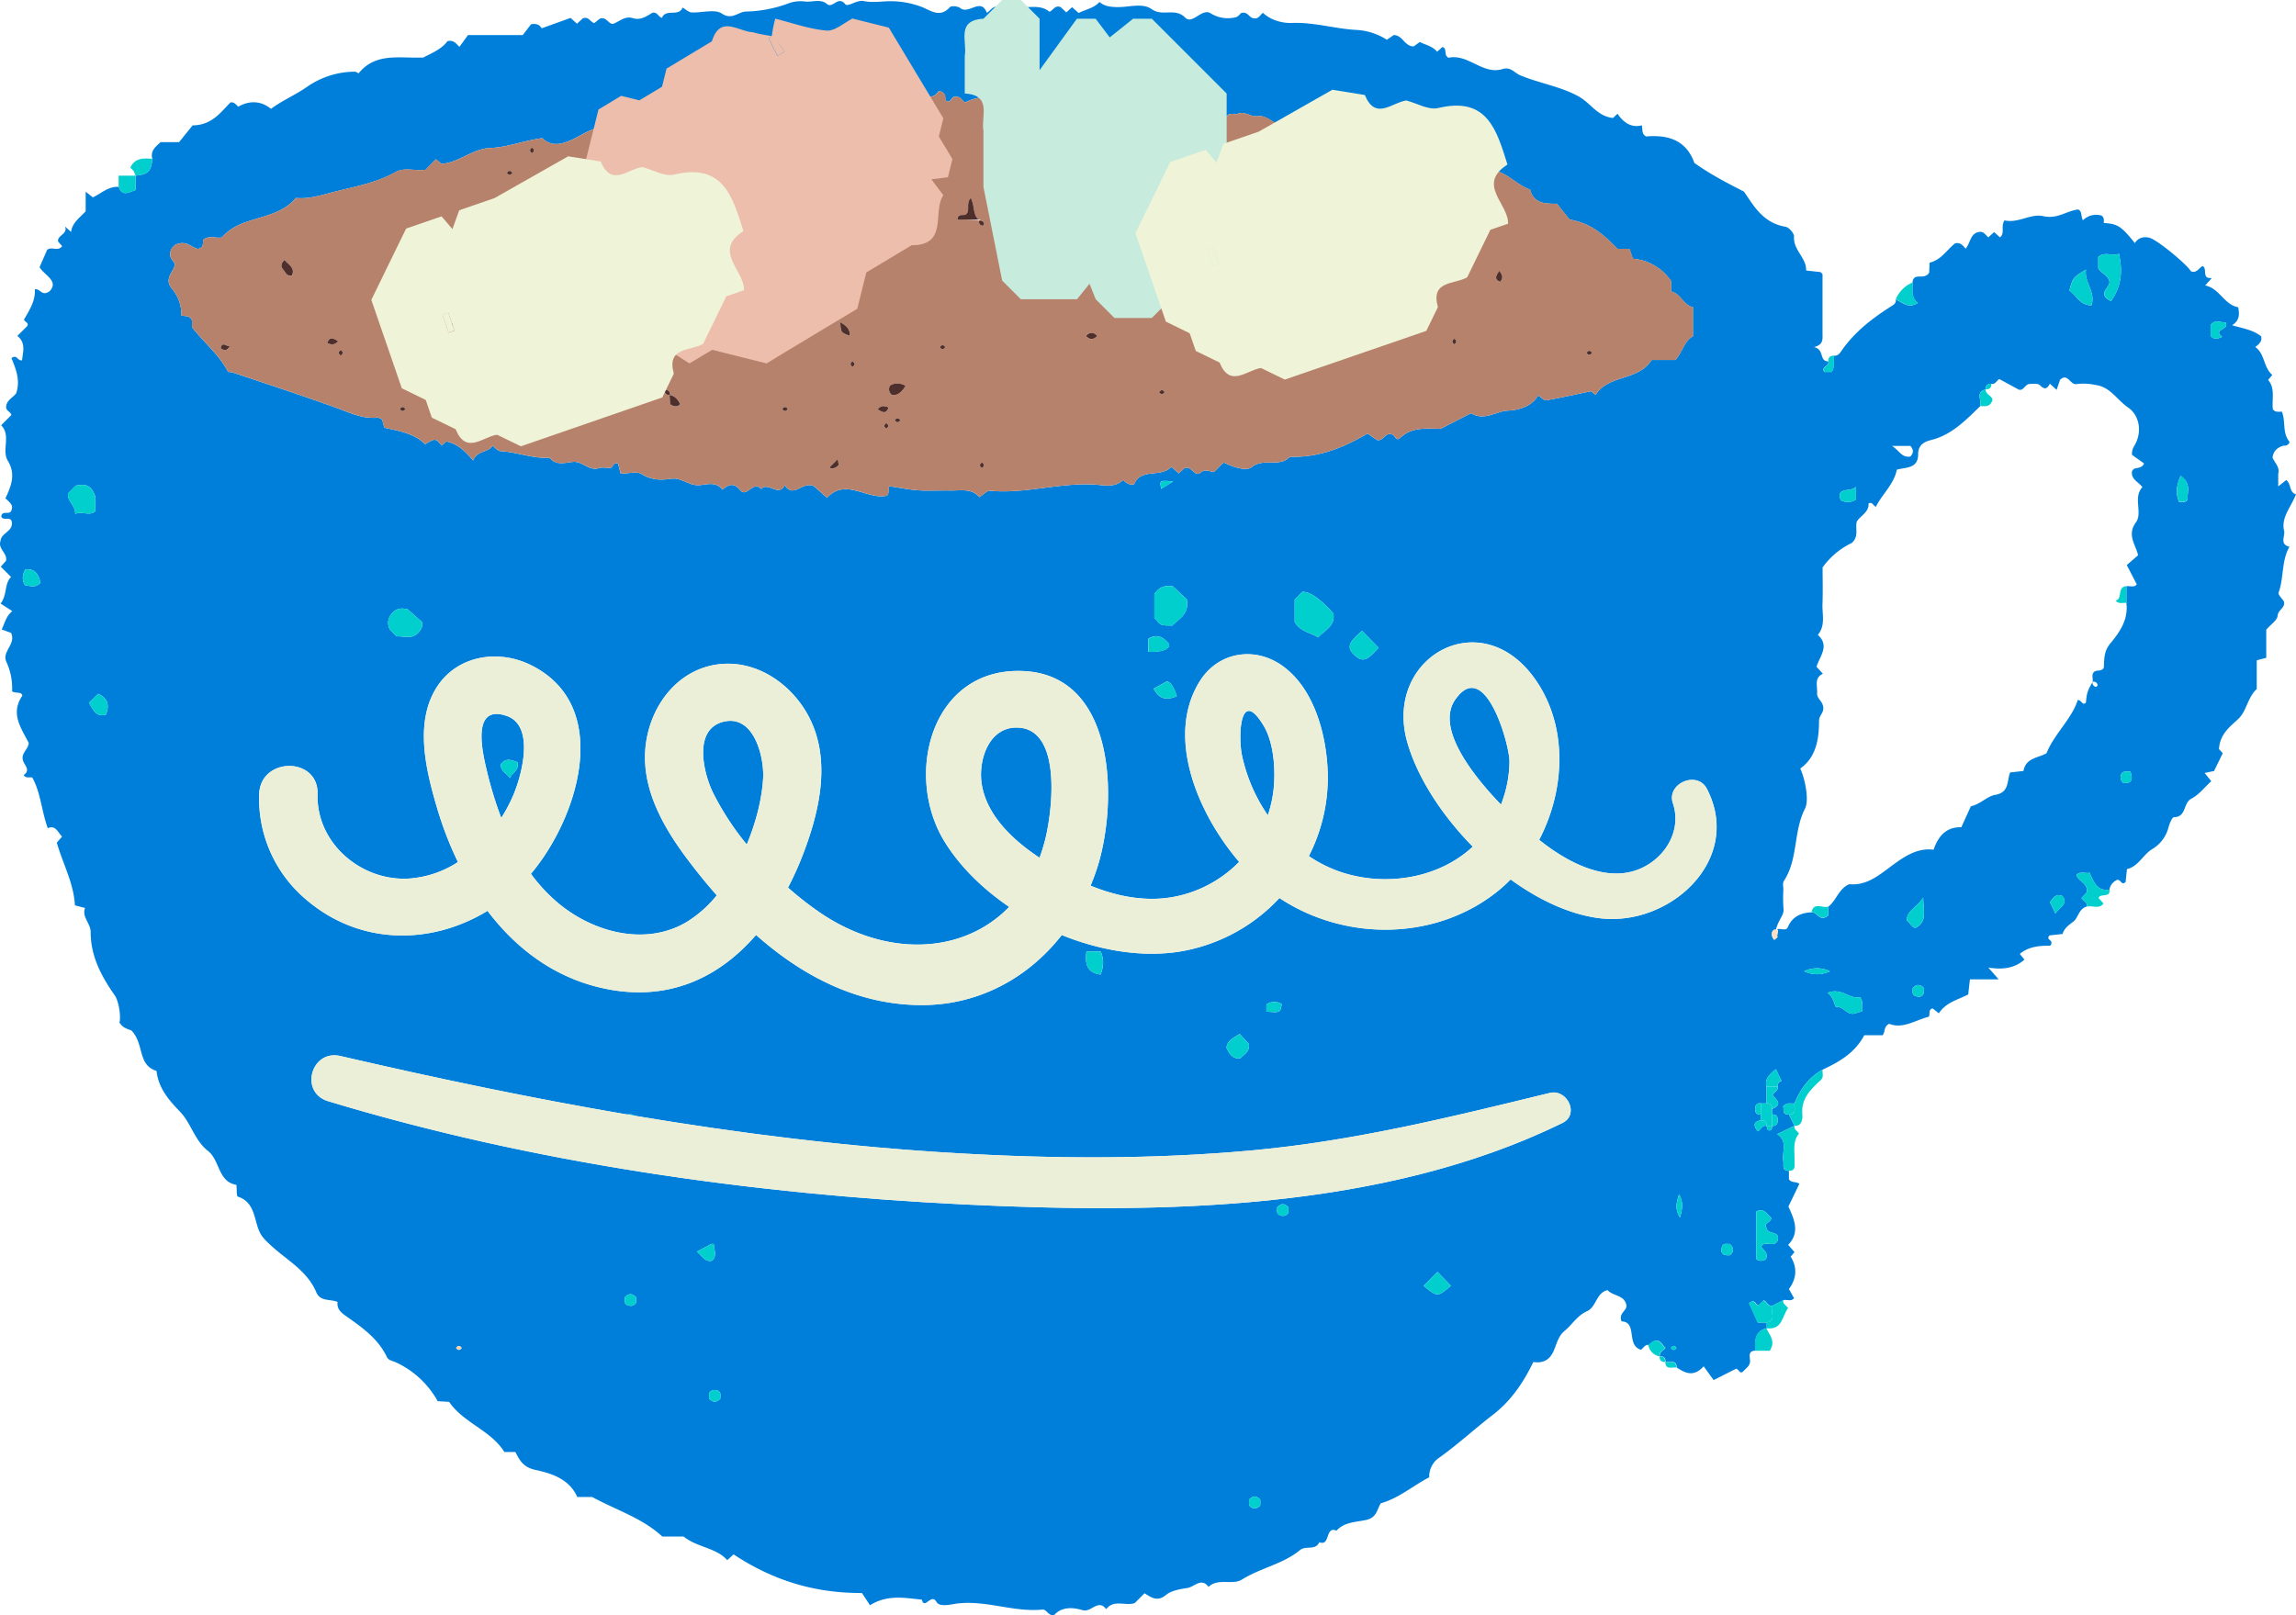 <svg xmlns="http://www.w3.org/2000/svg" viewBox="-0.011 -9.5367431640625e-7 1080.021 759.963" style=""><g><title>cupnight02_253364518</title><g data-name="Слой 2"><path d="M16.37 136.14c.37 5.45-2.61 9.85-5.11 14.29.45 1.13 2.35 1.3 1.61 2.94l-4.7 4.69c4.17 3.41 2.57 7.58 2.2 11.46-2.22.48-2.23-3-5-1 2.18 5.18 4.28 10.69 2.2 16.58-1.5 2-4.3 3.07-4.65 6-.43 2.13 2 2.52 2.44 4.15l-4.83 4.84c4.81 4.89.1 11.74 3.15 16.74 3.93 6.47 1.43 12.09-1.13 17.65 1.91 1.83 3.87 3.13 2.82 5.63-.75 2.56-4.58-.3-4.77 3 .88 2.25 4.94-.69 5 3.08.12 4-5.05 4.63-5.37 8.33-1.34 3.75 3.39 5.85 2.6 9.35l-2.47 2.77 4.85 4.85c-3.3 3.23-1.68 8.19-4.93 12.51l5.49 3.55c-3.09 2.56-3.56 5.87-5 8.63l4.42 1.6c2.52 5.33-4.49 8.8-2.2 13.64a29.82 29.82 0 0 1 2.69 13.93c2.27 1.05 4.37 0 4.83 1.95-5.84 8.59-.47 15.32 3 22.31-.17 2.95-3.68 4.69-2.73 8.18.59 2.2 3.79 4.47.36 6.9.86 1.46 2.29 1 4 1.11 4 7.08 4.32 15.53 7.32 23.89 3.76-1.63 4.7 2 6.74 3.94l-2.5 2.85c2.87 10 8 19.12 8.53 29.52l4.77 1.21c-1.65 4.24 2.65 7.14 2.65 11.5 0 11.29 5.06 20.73 11.34 29.67 1.81 2.59 3 9.75 2.2 12.76 1.64 2.8 4.77 3.29 5.65 3.76 6.12 6.34 2.69 16.17 11.79 19 .86 8.07 5.72 13.65 11.11 19.26 5.19 5.41 6.76 13.44 13.1 18.4 5.64 4.41 4.66 14.56 13.35 15.94.25 2.33 0 5.33.68 5.54 7.72 2.51 7.59 10.07 9.83 15.7 1.21 3.06 2.93 4.63 5.08 6.68 7.61 7.25 17.62 12.21 22 22.66 1.84 4.41 6.63 3.11 10 4.5-.45 3.29 1.73 5.09 3.75 6.51 7.63 5.39 15.29 10.66 19.49 19.51.71 1.51 2.69 1.72 4.23 2.43a43.28 43.28 0 0 1 19.63 18.26l5.36.32c6.88 10 19.54 13.28 26 23.59h5.18c2.07 4 3.63 7.19 9.56 8.46 7.37 1.58 15.83 4.24 19.54 12.7h7c11.5 6.27 23.62 9.92 33 18.61h10c6.54 5.23 15.23 5.18 20.56 11.11l3-2.69c18.05 11.93 37.48 18.26 60.35 18.16l3.8 5.77c8.25-5.17 16.36-3.44 24.39-2.64 1.29 5.06 4.36-3.32 6.88 1.06 1.51 2.63 6.63 1.14 9.94.75 13.52-1.61 26.45 4.21 39.92 2.85 2-.2 2.87 3.37 5.62 2.48 3.73-4.07 9.18-3.43 13.23-2.19s7.39-5.53 11.1-.47c3.67-4.76 9-1.37 13.43-2.85l4.63-4.63c3.22 2 6 4.15 10.11.78 2.69-2.21 7-2.76 10.34-3.33 2.87-.49 6.4-5 9.63-.45 4.61-4.36 11.27-.66 15.73-3.45 8.74-5.48 19.3-7.25 27.33-13.88 2.73-2.25 7.23.39 9.07-3.68 5.33 2.09 2.6-7.79 8.1-5.45 3.66-4.1 9.14-4 13.74-5 5.17-1 5.26-4.91 7.06-7.87 8.57-2.41 15.17-8.29 22.8-12.24a10.74 10.74 0 0 1 4-8.73c9.08-6.36 17.15-13.91 25.86-20.6s14.43-15.29 19.12-24.91c4.26.59 7.4-.65 9.39-4.87 1.56-3.32 2.19-7.24 5.25-9.73 3.66-3 6-7.28 10.67-9.34 4.39-2 4.25-8.75 9.63-9.88 2.51 2.85 7.67 2.19 8.76 6.75.84 2.94-3.85 3.75-2.2 7.95 7.64.23 2 11.35 9.14 13.34 1.44-1.07 2-2.63 3.64-2.2 3.08-2.94 4.69-2.84 7 .41a7.18 7.18 0 0 0 .86.88c-.79 1.39-3 1.87-2.61 4 1.84-.07 2.72.81 2.65 2.64 2 .4 5.06-1.31 5.29 2.65 4 2.65 8 4.61 12.65-.59l4.69 6.49 10.57-5.35c1.48.35 1.55 2.6 3.26 1.37 1.26-1.63 3.43-2.54 3.29-5.21-.1-1.89-1-4.63 2.58-4.65-.22-4.51-.57-9.1 5.29-10.58v-2.65h-4.18c-1.35-3-2.75-6.13-4.1-9.15 2.85-2.26 2.93.87 4.35 1.08l2.58-2.45c1.38.77 1.86 2.93 4 2.59l5.29-2.65c1.63-.34 3.53.83 4.9-.9l-2.42-4.29c3.58-4.83 4.07-10.1.82-15.24l1.82-2.14-3-3.43c5.71-5.83 2.82-12.12.12-18l5.17-10.72c-1.79-1.24-3.94-.28-4.92-2.22v-3.87c-3.52 0-2.34-2.71-2.66-4.6-.72-4.33 2.31-9.32-2.86-12.68l8.16-3.89-2.64-5.29c-3.73 0-2-2.71-2.79-3.74 2-2.33 3.83-1.23 5.43-1.55 2.71-6.71 6.76-12.3 13.23-15.87 7.83-3.66 15.2-7.89 19.56-16.19h8.66c1.35-1.81.34-4 3.08-5.38 6.32 2.6 12.27-1.71 18.61-3.32.79-1.28-.44-3.47 1.88-3.89l2.85 2.29c3.39-5.22 9-6.37 13.82-8.88.23-2 .46-4.12.81-7.11h13.5l-4.85-5.54c7.13 1.16 12.62.12 17-3.75l-2.19-2.67c4.64-3.91 10.23-3.8 14.32-3.9 2.15-2.83-2.43-2.38-.34-4.82l6.12-.67c.89-2.91 3-4.18 5.2-5.93s2.45-6 6.28-7c.39-2.14-1.9-2.58-2.52-4l2.5-2.72c.63-4.19-4-5-4.92-8.16 1.79-1.87 4.09-.49 6.14-1 2 4 3.28 8.82 9.38 7.95a6.05 6.05 0 0 1 3.83-4.66c1.82.26 1.89 2.79 3.77 1.08.21-2 .43-4 .65-6.08 5.43-1.29 7.45-6.68 11.79-9.36a16.6 16.6 0 0 0 7.63-9.88c.5-1.92 1.77-5.19 2.72-5.2 5.91-.06 4.21-6.65 8.11-8.68 3.65-1.89 6.4-5.52 9.39-8.25l-3.1-3.88 4.41-.9 4.11-8.38-1.78-1.95c.42-6.93 4.94-10.37 9-14.1s4.28-9.91 8.76-14.18v-13.5l4.48-1.16v-13.24c2.25-2.61 5.19-4.47 5.33-6.54.21-2.9 3.93-3.79 2.92-6.82-.85-1.35-2.79-3.13-2.45-4.08 2.56-7 1.27-14.92 5.12-21.58-5.09-1.24-1.63-5.33-2.64-7.94-1.11-6.22 3.32-10.58 5.71-16.77-3.23-.76-2.17-4.76-4.56-6.7l-3.8 3v-5.95c.88-3.13-1.66-5.07-2.67-7.58.37-3.18 2.35-4.88 5.32-5.65 1.67.3 3-1.35 2.52-2-3.37-4.11-1.55-9.69-3.48-14-2.08.18-3.37.15-4.22-1.14-.53-4.74 1.19-9.8-2.21-13.74.92-1.14 1.43-1.76 1.94-2.38-4.23-3.61-3.38-9.85-8-13.15 2.28-1.65 3.24-3 2.77-5-3.78-3.06-8.66-3.76-13.66-5.21 3.77-2.41 3.39-5.42 2.87-8.47-6.65-1.19-8.9-9.06-15.55-10.25l3.14-3.51c-5.09.46-1.79-4.32-4.37-5.66-1.74 1-2.78 3.51-5.44 2.49-2-3.33-15.92-14.9-19.59-15.79-2.6-.63-5.21-.09-6.81 2.53-6.39-8-8.22-9.13-14.61-9.46 0-1.26.3-2.65-1.13-3.51a8.79 8.79 0 0 0-8.71 2.26c-1-2.09-.27-4.17-2.2-5.12-5.49.64-9.86 4.69-16.56 3.12-5.6-1.31-11.85 3.54-18.1 2-1.91 2.89.38 6-2.15 8l-2.73-2.48-2.72 2.48c-1.35-1.11-2.18-2.93-4.31-2.54-4.29.57-4.06 5.32-6.43 7.88-1.48-2-2.8-3-4.88-2.53-3.93 3-6.54 7.86-12 9.07l-.23 4.79c-2.51 3.74-7.27-.55-7.83 4.59.11 3.42-.8 7 2.45 9.63-4.42 2.85-7.22-.34-10.39-1.69.41 1.61-.85 2.46-1.81 3.07-8.91 5.62-17.15 11.93-23.33 20.64-.87 1.23-1.8 3.06-4 2.75-.3 2.46.71 5.07-.93 7.67h-3.48c-1.78-2.55 2.9-2.81 1.77-5-4.3-.06-1.59-5.67-6.61-6.69 4.55-1.15 4-3.87 4-6.43v-27.74c0-.33-.52-.65-.93-1.13l-6.78-.74c.24-6-6.11-9.5-5.7-16 .09-1.5-2.36-4.32-4-4.59-11.1-1.83-15.49-10.91-19.59-16.57-9.39-4.75-16.57-8.67-23.28-13.46-4-11.26-13.1-13.27-22.73-12.46-2.21-1.35-1.46-2.81-2-5.23-4.93 1.28-8.65-1.31-11.42-5.46l-2.15 2c-7.33-.8-10.48-7-16.11-10.12-8.8-4.85-18.59-6.19-27.6-10-2.51-1.06-4.49-4.07-8.07-2.94-9.42 3-16.23-7.28-25.55-5.28-.24.06-.63-.54-1-.83-.83-1.35.11-3.46-1.82-4.27L676 24.33c-2.26-2.72-5.56-3.19-8.13-4.58L665 21.82c-4.43.05-5-5.23-9.42-5.32l-3.23 2.21a29.28 29.28 0 0 0-14.05-4.61c-10.26-.51-20.14-3.72-30.62-3.3-4.17.17-9.81-1.12-13.6-4.77C592.76 7 592 9 590 8.6c-2.43.14-2.93-3.54-6.25-2.43-.48.4-1.32 1.68-2.41 1.94a15.49 15.49 0 0 1-12.06-1.95c-4-2.26-8.46 5.49-11.73 2.17-4.81-4.9-10.73-.37-15.78-4-4.47-3.21-11-.77-16.65-1-3-.09-5.68-.41-7.94-2.41-2.69 3-6.54 3.5-9.81 5.2-1.12-1-2.09-1.86-3.08-2.74l-2.71 2.44-2.7-2.48c-2.77-1.14-3.62 1.82-5.3 2.16-6.21-5.19-15 1.26-20-5.34-2.08 1.32-3.43 2.81-4.89 2.94-2.12.19-2.77 1.89-4.5 2.93-2.8-7.42-8.5 1-12.51-2.24-1.11-.88-4.2-1.18-4.88-.42-4.82 5.47-9.48 1.19-13.74-.29A41.15 41.15 0 0 0 416.87.62c-3.52.19-7.16.59-10.54-.12s-7.47 3-8.75 1.46c-3.44-4.21-5.84 2.24-8.56-.06-3-2.56-6.7-.88-10-1.16a17.21 17.21 0 0 0-7.62.64 60.75 60.75 0 0 1-20.59 4.06c-3.58.11-6.48 4.17-11.29.93-3.34-2.24-9.41-.26-14.24-.53-1.36-.08-2.66-1.4-4.19-2.28-1.82 4.55-7.86.3-9.72 4.83-1.71-.39-2.11-2.87-4.52-2.39-2.64 1.62-5.54 3.69-9.17 2.54-3.84-1.22-6.35 1.69-9.34 2.7-2.41 0-3-3.54-6.23-2.45l-2.57 2.07c-1.81-.39-2.67-3.32-5.43-2.2-.8.75-1.75 1.62-2.71 2.5l-3-2.74-13.59 4.9c-.83-1.36-2.12-2.42-5-1.92l-3.93 5.1h-25.76c-1 1.44-2.54 3.5-4 5.54-1.74-1.66-2.71-3.29-5.65-2.69-2.3 3.32-6.5 5.3-11.49 7.75h-1.56c-10.12.24-20.93-2.19-28.7 7.35-.12.14-1.19-.73-1.81-.72a39.69 39.69 0 0 0-22.31 7c-5.49 3.89-11.6 6.39-17.13 10.48-5-4-10.31-3.87-15.45-1-1.25-1.28-2.1-2.32-3.63-2C103.64 53 99.63 58.89 90.59 59l-6.36 7.89h-8.69c-2.43 2.18-4.92 4.14-3.88 7.81-.55 5.93-2 7.39-7.93 7.94v6.82c-2.89.82-6 3.35-7.94-1.53-4.88-.32-8.21 3.16-12.14 4.93l-3.36-2.66v9.24c-3.09 3.23-6.34 5.5-6.87 9.69l-2.87-2.58c1.62 3.58-3.91 4.22-3.2 7.13l1.88 2.14c-1.87 2.68-5.12 0-7.07 1.77-1.2 2.74-2.34 5.35-3.55 8.14 2.22 3.81 9.17 6.42 4.77 11.25-3.84 2.77-4.25-1.33-7.01-.84zm1023.53 16.75c1.45-2 3.29-1.65 5.13-1.34a11.6 11.6 0 0 0 1.83.19c2.13 3.46-6.39 3.15-1.57 6.71a10.64 10.64 0 0 1-1.79.71 3.08 3.08 0 0 1-3.6-1.11zm-14.16 71c5.39 4 2.93 8 3.24 11.19-.93 1.64-2.38.88-3.92 1.13-1.6-3.63-1.56-7.16.68-12.37zM873 235.07a8.11 8.11 0 0 1-1.86.86 6.88 6.88 0 0 1-5.37-.65c-.17-.79-.34-1.58-.52-2.46 1-3.26 5.58-1.48 7.75-3.75zm25.58-20.25c-4 .6-4.87-2.49-8.56-5h8.61c1.99 2.26 1.06 3.78-.02 5zm85.14-71.13c-5.49-.17-6.89-4.65-10.3-7 1.65-6.07 1.65-6.07 7.79-9.83-.91 6.19 4.79 10.62 2.54 16.83zm9.28-2c-6.63-3.35-1-5.89-.71-8.77-.18-3.23-3.82-4.18-5.29-6.69v-5.33c3.14-2.77 6.59-.14 9.74-1.51 1.77 8.21 1.26 15.16-3.74 22.29zm4.52 223.59a4 4 0 0 1 .36-1.11c1-1.62 2.43-.91 4.2-1.18a10 10 0 0 1 .62 2.75c.09 1.84-.88 2.61-2.67 2.68a9.65 9.65 0 0 1-1.17 0 3.2 3.2 0 0 1-1.31-3.15zm-33.27 59.18c1.06-.75 2.16-4.39 5.84-2.88 2.89 3.8-1 5-3.26 8.25zM899.68 465c1.75-2 3.51-2 5.3-.09.32 3.42-1 4.8-4.27 3.65-1.59-.93-.84-2.37-1.03-3.56zm-2.79-32c.15-4.53 4.62-5.94 7.75-10.56.16 6.65 1.94 11.24-3.64 14.16-1.68-.18-2.46-2.33-4.11-3.6zm-37.31 34.18c6.73-2.67 10.42 3.17 15.3 2 1.82 2.07.58 4.31 1.07 6.66-1.12.33-2.26.65-3.39 1-3.77 1.15-5.5-3.62-9-3.09-1.11-2.14-1.24-4.75-3.98-6.61zM848.67 457a13.79 13.79 0 0 1 12.09 0 13.79 13.79 0 0 1-12.09 0zm-12.47-19.85c-.1.1-.17.15-.27.24 1.08.37-.41 2.53.19 3.5.07.11-1 .87-1.5 1.36a3.74 3.74 0 0 1-1-3.77 1.64 1.64 0 0 1 1.41-1.1 1.94 1.94 0 0 1 .33 0c1.31-4.9 3.93-6.82 3.58-9.67a72.82 72.82 0 0 1-.07-9.23c0-1.3-.43-2.93.18-3.86 6.87-10.34 4.44-23.35 10-34.14 2-3.92.11-13.79-2.24-18.86 7.64-5.47 8.8-14 8.84-22.39 0-2.69 2.21-3.66 2-6.31-.19-3-3.11-4.19-2.91-6.79.24-3.28-1.54-7.15 2.73-9.1l-3-3.32c1.48-4.91 6.33-9.83.61-15 3.73-4.4 2-9.66 2.19-14.57.22-5.7.05-11.43.05-17.14a35.79 35.79 0 0 1 13.79-11.55c3.4-3.21 1.48-6.48 2.27-9.91 1.42-2.81 5.89-4.36 5.56-8.71 1.91-.78 2.09 1.05 3.44 1.63 2.94-5.95 8.44-10.48 9.88-17.47 4.18-1.19 10-.4 10-7.19 0-4.25 2.54-5.88 6.15-6.77 9.65-2.39 16.21-9.29 23-15.87 1-2.6-2.45-6.69 2.65-7.93-.07-1.83.82-2.71 2.65-2.65 1.67.43 2.19-1.11 3.72-2.24l9.21 5c2.19.7 2.93-2.58 5.05-2.68 1.66-.07 4-.32 4.9.61 2.21 2.29 3.42 1.63 4.64-.73l3.18 2.89c.56-1.64 1.08-3.17 1.61-4.71 3.59-3.5 4.72 2.54 7.81 2a25 25 0 0 1 8.82.42c7 .82 10.24 7.12 15.36 10.58s7 11.28 2.94 18.07a6.77 6.77 0 0 0-1.08 4.23l5.67 4.05c-1.46 3.2-4.82 1.17-5.7 3.81-.45 3.71 3.09 4.84 4.9 7.34-4.52 4.91.22 12-3 16.53-4.38 6-.2 10.31 1 15.51l-5.33 4.61c1.62 3.14 3.16 6.1 4.7 9.08-1.37 1.72-3.27.56-4.89.9v7.94c1 7.58-3.12 13.68-7.39 18.75-3.31 3.93-3 7.59-3.22 11.63-1 1.87-3.07.95-4.47 1.86-1.55 1.35-.49 3.19-.8 4.79a1.87 1.87 0 0 1 2.36 1.58c0 .2-.57.82-.78.78a1.85 1.85 0 0 1-1.56-2.35c-2.41 4.09-2.77 5.22-3.17 9.78-1.72 1.53-1.78-1-3.81-1.28-3 9.2-11 15.84-14.74 25.11-4 2.27-9.76 2.12-10.82 8.33l-6.26.69c-1.66 4-.23 9.41-7.07 10.55-3.71.62-6.83 4.33-11.43 5.38l-4.48 9.86c-6.51-.18-10.57 3.39-13.05 10.56-9.35-1.17-16.36 5.25-23.59 10.47-5 3.65-9.82 6.31-16.08 5.77-4.88 2-6 7.59-9.85 10.59v4.05c-4.1 3.55-5.22-1.83-7.94-1.41-5 .25-9 2-11.14 7.05-.82 1.81-3.13.49-4.73.82zM826.12 570c3.86-1.74 5 1.36 6.94 2.9.52 2.21-3.71 2.57-2.21 4.62.39 3.8 6.73 1.21 5.29 6.24a2.56 2.56 0 0 1-1 1.22c-1.93 1.24-5.19-1-6.73 1.51.74 1.31 2.34 2.21 2.56 4a4.44 4.44 0 0 1-.33 2.12c-1.87.73-3.07 1-4.52-.23zm2.14-42.88v-2.65c-2.48.19-2.79-1.51-2.59-3.28a2 2 0 0 1 2.59-2h2.65v-7.94c-.82-3.39 1.08-5.52 4.43-8.19.78 1.65 1.63 3.45 2.65 5.59a2.28 2.28 0 0 0-1.79 2.6c.41 2.1-1.86 2.45-2.38 4 1.4 2.07 5.22 4.39-.27 6.54v2.64c2.49-.19 2.8 1.51 2.6 3.29a2.05 2.05 0 0 1-2.6 2c.1 1.29-.17 2.46-1.75 2.1-.43-.1-.6-1.37-.89-2.1-2.14-.35-2.61 1.84-4.06 2.61-1.78-2.33-2.58-4.39 1.41-5.23zm-18.16 59.2c.91-1.59 2.35-.84 3.56-1 2 1.76 2 3.52.09 5.3-3.41.29-4.75-1.01-3.65-4.3zM789.8 562c1.87 3.18 1.81 6.4.43 10.87-2.67-4.24-1.45-7.6-.43-10.87zm-3.8 72.24c.86-1.24 1.74-1.24 2.6 0-.9 1.23-1.78 1.23-2.6 0zM669.66 605l6.51-6.52 6.32 6.52c-3.16 2.67-4.74 4-6.34 4s-3.24-1.31-6.49-4zm-68.92-36.87c1.75-2 3.52-2 5.3-.08v2.61a3 3 0 0 1-3.09 1.4 4.46 4.46 0 0 1-1.16-.37c-1.61-.89-.86-2.33-1.05-3.54zm-13.23 137.58c1.75-2 3.52-2 5.31-.08v2.62a3.18 3.18 0 0 1-4.26 1c-1.56-.88-.85-2.32-1.05-3.54zm-253.95-50.24a3.06 3.06 0 0 1 3.09-1.4 4.52 4.52 0 0 1 1.17.37c1.6.91.85 2.35 1.05 3.56-1.76 2-3.52 2-5.31.08zm-5.79-66.53l6.84-3.64h1.1c.38 3.29 1.5 5.78-.73 7.86-3.2.84-4.39-1.86-7.21-4.22zm-33.9 21.54c1.75-2 3.51-2 5.3-.08v2.6a3 3 0 0 1-3.09 1.39 4.61 4.61 0 0 1-1.17-.36c-1.6-.9-.85-2.34-1.04-3.55zm-79.33 23.76c.86-1.24 1.74-1.24 2.6 0-.86 1.23-1.74 1.23-2.6 0zm-54.41-137.35c44.84 10.4 89.61 19.8 134.65 27.47a10.67 10.67 0 0 1 3.19.17l.43.44c50.24 8.45 100.81 14.71 152.17 17.67 45.83 2.64 91.89 2.86 137.64-1.29C636.45 537 682.1 525.7 729 514.26c8.17-2 14.12 10.14 5.95 14.13-84.56 41.36-189.1 42.82-281.15 38.34-100.47-4.89-203.09-19.41-299.49-48.6-13.62-4.13-8.01-24.45 5.82-21.24zm442.79-24.51c-.63 3.64-.71 4.1-5.07 3.77l-2.15-.15v-3.42a8.43 8.43 0 0 1 1.85-.85 6.77 6.77 0 0 1 5.37.68zM583.49 498c-3.8.36-5.27-2.23-6.56-5 .29-3.06 2.57-4.3 6.2-6.49l4.3 4.63c.57 3.98-2.43 4.92-3.94 6.86zm-65.78-39.44c-6.34-.89-7.42-4.75-6.67-10.82h6.68c1.64 3.47 1.46 6.98-.01 10.81zm-395.8-84.89c.59-17.63 28-17.72 27.47 0-.67 22.84 20.32 41 42.9 39.71a48.09 48.09 0 0 0 23.13-7.78 166.82 166.82 0 0 1-9.79-25.38c-5.22-17.7-10.93-40.52.08-57.27 9.67-14.7 28.82-17.51 43.93-10.07 38.81 19.1 22.53 71.7.11 98.26a78.5 78.5 0 0 0 13 13.92c16.53 13.73 41.16 20.33 60.57 8.57a56.28 56.28 0 0 0 13.86-12.37c-4.82-5.47-9.4-11.11-13.7-16.84-12-16-22.77-35-19.45-55.79 2.85-17.8 15.41-33.79 34-36.08s35.92 10.32 43.54 26.89c9.27 20.15 3.53 43.56-4.1 63.23a148.19 148.19 0 0 1-6.78 14.95 150.11 150.11 0 0 0 15.26 11.93c30.63 20.77 66.83 19.79 88.77-2.85-12.42-8.48-23.08-18.9-30.3-30.57-19.54-31.54-6.24-82.51 37.14-80.39 43.16 2.1 44.2 60.39 35.07 90.93a101.12 101.12 0 0 1-3.62 10.05c12.07 4.92 25 7.52 37.68 5.51a57.91 57.91 0 0 0 32.21-16.72c-19.82-23.13-34.64-59.23-18.51-85 8.71-13.92 26-16.59 39.07-7.09 14.92 10.85 20.54 32.56 21.11 50a81.25 81.25 0 0 1-8.88 39.39 63.09 63.09 0 0 0 13.91 7.09c21 7.5 46.72 3.86 63.2-11.56-14.54-14.76-25.91-32.36-30.7-48.77-11.5-39.37 33.12-65.73 58.93-31.51 16.67 22.11 15.64 52.94 3 77.08 1.14.92 2.17 1.72 3.06 2.38 10.95 8.15 26.33 16.22 40.44 12.58 14-3.6 24.19-18 19.42-32.15-3.16-9.37 11.47-15.6 16-6.76 17.16 33.26-17.42 64.94-50.48 60.83-14-1.74-28.54-8.55-41.87-18.25a71.11 71.11 0 0 1-5.87 5.39c-29.31 23.66-72 23.83-102.87 3.36a82.12 82.12 0 0 1-46.75 25.17c-17.63 2.85-37.32-.35-55.63-7.75-15.95 20.37-39.65 33.46-67.52 32.95-29.65-.55-55-14.12-76.3-33-16.54 19.16-39.28 30.78-68 25.86-24.83-4.25-44.11-18.42-58.31-37.2-26.43 16.14-60 16.37-85.29-5.28a62.05 62.05 0 0 1-22.14-49.61zm515.63-65.07c-4.2-3.65-3.56-6.08 3.15-11.74l7.77 7.91c-5.39 6.08-7.46 6.8-10.92 3.83zM620 299.94c-3.65-2.46-8.26-2.54-11-7.31V282.1l3.6-3.61c1.79-.09 3.95.75 6.41 2.48a47.58 47.58 0 0 1 8.21 7.79c.89 5.9-4.12 7.77-7.22 11.18zM558.23 282c1.27 6.92-3.6 9.08-6.85 12.36-1.72-.12-3.53.07-5.1-.47-1.11-.39-1.89-1.75-3.27-3.14v-11.16c2.32-3.62 5.11-4.25 8.64-3.74zm-12-52c-.83-4-.83-4 5.59-3.48zm-6.11 76.67v-6.1a7.64 7.64 0 0 1 2.87-1.18c2.69-.42 4.86 1.24 6.88 3.55a1.83 1.83 0 0 1-.34 1.66l-.07.07a4.29 4.29 0 0 1-1.78 1.15 12.88 12.88 0 0 1-3.2.72 27.44 27.44 0 0 1-4.31.17zm8.66 14c1.84 0 3.39 2.71 4.78 6.91-4.9 2.05-8.2 1.48-10.89-3.54zm-351.57-23.55c-3 4-7 2.11-10.64 2.3l-3-3a6.17 6.17 0 0 1 .19-7c1.56-2.13 3.55-3.85 8-2.7l6.68 5.89a4.66 4.66 0 0 1-1.23 4.51zm-115-172.6c-.24-2.27-3.76-2.84-1.4-7.76l1.55-1.54c5.57-2.6 7.8 1.62 10.88 1.86 2.62-.56 2.15-2.49 2.3-4.18 2.65-2.39 5.87-.59 8.88-1.19 9-10.7 25.58-7.43 34.72-18.56 5.43.53 10.6-.87 16-2.34C165.58 88 176.32 86.45 186 81c4.26-2.43 9.4-.41 14.14-1.08l4.86-4.98 2.75 2.16c8.1-.58 14.66-7.16 22.78-7.45s15.37-3.38 24.57-4.67c5.71 5.91 13.69 1 19.39-2.1 7.75-4.23 16-4.57 23.86-6.14 5.64-1.12 11.1-4 17.33-3.33s12.33.15 19.48.15l4.07-5.8 2.89 2.44c3.88-1.82 8.08-4.27 11.19.77 3.94 0 5.92-3.84 10-2.85 7.87 1.9 16.41-2.59 24.23 2.32 1 .63 2.78-2.95 5.29-2.17 3.71 1.15 7-2.94 9.35-2.23a13.21 13.21 0 0 0 8.57-.23c2.83-.86 6.12-.19 9.21-.19 3.52 0 7 .05 10.58 0 4.21-.07 8.72 1.19 11-2.84 3.48.74 3 2.67 3.15 4.31.64.62 1.14.78 1.57.67 1.27-.33 1.87-3 3.47-2.13 1.92-.32 2.61 1.29 3.69 2.25a3.24 3.24 0 0 0 .49.36c9-4.65 18.66-2.11 28-2.47 3.3-.13 7.11-1.66 10.07 1.05s5.72-4.64 8.29.28c4.12-.84 8.59-.65 11.28-3.46 19.42 4.45 38.3 9.4 58.71 6.81l4.14 6.7c1.69-1.57 2.35-2.12 2.92-2.75 1.45-1.59 3.42-.25 4.93-.88 3.33-1.38 5.87 1.69 9.66 1.13s8.52 4.15 12.91 6.6l2.83-2.6L621 63.7c2.85-3.32 5.28-2.37 7.7-.92 1.89 1.14 3.77 2.58 5.85 2.56 5-.06 9.66 4.28 15.31 4.13 5.27-.13 11.68-1.8 15.54.56 5.33 3.26 10.3.42 15.09 2.29 5.79 3.91 12.56 7 19.23 7.32 8.51.43 13 7.12 20 9.57 1.59 6.15 6.35 6.8 12.59 6.64 2 2.5 4.47 5.57 6 7.46 10.54 1.81 16.59 7.72 22.49 13.77h5.64l1.61 4.65a24.18 24.18 0 0 1 18 10.53v4.91c4.61.93 5.67 6.45 10.27 7.38v13.71c-4 2-4.79 7.15-8.24 11.13h-11.17c-6.33 10-20.21 6.67-26.35 16.4l-2.13-1.71c-7 1.45-14 3-21.12 4.29-.92.16-2.11-1.21-3.84-2.28-2.93 5.33-9.35 6.91-14.27 7.12-5.51.23-10.87 5.06-17.27 1.21l-14.18 7.3c-6 .14-13.49-1.33-19.54 4.69-2 1-2.06-2.14-3.6-2a2.51 2.51 0 0 0-2 .06c-1.69.79-2.71 3.23-5 2.52l-4.34-3c-11.26 6.62-23.09 11.44-36.47 10.91-4.91 5.23-12.43.43-17.92 4.83-2.59 2.08-8.28.26-13.22-2.08a9.43 9.43 0 0 0-.93.74c-1.26 1.24-2.5 2.49-3.75 3.74-1.45-.3-2.94-.87-4.35-.68a3.82 3.82 0 0 0-2.42 1.39c-2.94.82-3.74-3.88-7.08-2.54l-2.7 2.44-3.42-3.11c-4.9 5.35-14.44.38-17.58 8.29-3.11.61-5-2.17-5.13-2.07-4.05 3.82-9 2.43-13.51 2.16-16.52-1-32.63 4.49-49.18 2.9-1.3-.13-2.79 1.63-4.95 3-3.62-4.35-9-3-14-3.1-4.84-.1-9.71.21-14.54-.09-4.26-.27-8.48-1.15-13.83-1.92-.67.32.32 2.48-1 4.4-9.27 2.27-19.31-8.55-28.3 1l-6.15-5.45c-5.56-2.48-9.55 6-13.73-.48-2.82 5.82-7.88-1.8-11.07 1.85-3.6-4.31-6.79 4.28-9.86.53s-5.51-2.66-8.36-.24c-3-4-7.32-2.37-10.94-2.12-4.91.33-8.39-3.81-13.49-3-4.48.7-9.12.62-13.58-2.22-2.2-1.39-6-.24-9.87-.24-.53-2-.84-3.21-1.19-4.56-2.21-1.38-2.27 1.88-3.79 1.91-1.76 0-3.66-.43-5.26.09-4.69 1.51-7.6-3.32-12.17-2.93-3.59.31-8 1.94-11-2-7.74.62-15-2.57-22.55-3-2.12-.11-2.93-1.59-4.23-2.62-1.61 2.41-4.52 2.43-6.78 3.93a5.83 5.83 0 0 0-1.54 1.41 6.69 6.69 0 0 0-.85 1.6c-4.06-4.65-7.41-7.86-12.65-8.94l-2 1.79c-1.41-.73-2-3-4.13-2.49a22.38 22.38 0 0 0-3.84 2c-5-5.1-12.27-6.21-19.19-7.79-.37-1.42-.69-2.61-1-3.81-.56-.24-1.14-.68-1.69-.85a1.3 1.3 0 0 0-.54-.07c-7 .72-13-2.31-19.29-4.59-16.12-5.81-32.43-11.13-48.67-16.61a10.53 10.53 0 0 0-2.28-.29c-4.08-7.94-10.88-13.31-17-21.07v-3.14c-.91-2.39-2.87-1.89-5-2.34A18.61 18.61 0 0 0 81 136c-4.15-4.88.57-7.81 1.25-11.48zM41.85 330.7c1.9-1.88 3.11-3.07 4.33-4.26 4.44 2.08 5.49 5.38 3.57 9.84-4.53 1.19-5.75-2.02-7.9-5.58zM32 232.13l3.66-3.65c3.43-.47 7-1.33 9.21 5.29v6.69c-2.64 2.61-6.12-.12-9.48 1.36a6.79 6.79 0 0 0-.57-2.78c-1.09-2.47-3.21-4.19-2.82-6.91zm-13 42.1c-2.38 2.56-4.88 1.45-7.29 1.12-1.34-2.37-1.34-4.71.2-7.43 4.69-.47 6.25 2.49 7.09 6.31z" fill="#007fda"></path><path d="M489 403.62c-.85-.58-1.71-1.17-2.55-1.76C475.24 394 464 383 461.78 368.89c-1.77-11.23 3.45-27.59 17.68-26.49 20 1.55 15.58 39 12.23 52.42a83.07 83.07 0 0 1-2.69 8.8z" fill="#007fda"></path><path d="M228.92 362.44a179.71 179.71 0 0 0 6.84 22.42A71.74 71.74 0 0 0 241.9 373c3.54-8.78 9.74-31.64-3.67-36.18-16.54-5.57-11.41 16.85-9.31 25.62zm6.66-2.8c2.18-3.12 4.86-2.14 7.83-1 .85 4.34-2.77 4.83-3.48 7.48-1.71-2.33-4.58-3.32-4.35-6.48z" fill="#007fda"></path><path d="M594.28 341.27c5 8.23 5.77 21.09 4.79 30.24a56.81 56.81 0 0 1-2.71 12.1 78.54 78.54 0 0 1-12.17-28.26c-1.78-8.57-1.07-32.41 10.09-14.08z" fill="#007fda"></path><path d="M684.39 329.4c14.07-20.73 25.72 21 25.65 29a56.79 56.79 0 0 1-4 20.19c-15.18-15.74-30.2-36.59-21.65-49.19z" fill="#007fda"></path><path d="M340.37 339.58c14.42-3.49 19.14 16.89 18.59 26.6-.53 9.55-3.27 20.61-7.7 31.17a130.57 130.57 0 0 1-15.94-24.48c-4.26-8.74-9.62-29.74 5.05-33.29z" fill="#007fda"></path><path d="M979.18 422.53l2.5-2.72c.63-4.19-4-5-4.92-8.16 1.79-1.87 4.09-.49 6.14-1 2 4 3.28 8.82 9.38 7.95.44 4.17-4.22 1.46-5.17 3.91l2.38 2.63c-2.15 2.81-5.22.83-7.79 1.4.39-2.11-1.9-2.54-2.52-4.01z" fill="#00cfce"></path><path d="M838.83 546.31c-.72-4.33 2.31-9.32-2.86-12.68l8.16-3.89c-.41 1.59 1 2.11 2.1 3.66-3.2 3.67-1.94 8.46-2.11 13.07-.07 1.91.74 4.44-2.63 4.44s-2.34-2.71-2.66-4.6z" fill="#00cfce"></path><path d="M844.13 519.16c2.71-6.71 6.76-12.3 13.23-15.87-.32 1.6.72 3.37-.83 4.83-4.73 4.42-9.48 8.75-8.73 16.33.07.71.4 5.57-3.67 5.29l-2.64-5.29c3.96-.22 2.25-3.28 2.64-5.29z" fill="#00cfce"></path><path d="M830.91 625c1.35 3.17 4.54 6 1.55 10.58h-6.84c-.22-4.53-.57-9.12 5.29-10.58z" fill="#00cfce"></path><path d="M833.55 614.4l5.29-2.65c-.43 1.67 1.11 2.19 2.26 3.73-2.85 3.59-2.51 10.45-10.19 9.5v-2.65c5.09-1.24 1.64-5.33 2.64-7.93z" fill="#00cfce"></path><path d="M63.73 82.66a10.32 10.32 0 0 0-.84-2.11 11.1 11.1 0 0 0-1.57-1.62c2.07-4.79 6.22-4.46 10.34-4.21-.55 5.93-2.01 7.39-7.93 7.94z" fill="#00cfce"></path><path d="M902.14 142.55c-4.42 2.85-7.22-.34-10.39-1.69a14.39 14.39 0 0 1 7.94-7.94c.11 3.42-.8 7.08 2.45 9.63z" fill="#00cfce"></path><path d="M55.79 88v-5.34h7.94v6.82c-2.89.82-5.99 3.35-7.94-1.48z" fill="#00cfce"></path><path d="M782.39 633.32a7.18 7.18 0 0 0 .86.88c-.79 1.39-3 1.87-2.61 4a6.51 6.51 0 0 1-5.29-5.3c3.08-2.9 4.65-2.83 7.04.42z" fill="#00cfce"></path><path d="M861.72 175h-3.48c-1.78-2.55 2.9-2.81 1.77-5q-.1-2.75 2.64-2.64c-.3 2.42.71 5.03-.93 7.64z" fill="#00cfce"></path><path d="M788.58 643.5c-2-.4-5.07 1.31-5.29-2.65 2 .4 5.06-1.31 5.29 2.65z" fill="#00cfce"></path><path d="M783.29 640.85c-1.83.07-2.71-.81-2.65-2.64 1.84-.07 2.72.79 2.65 2.64z" fill="#00cfce"></path><path d="M82.25 124.52c-.68 3.67-5.4 6.6-1.22 11.5a18.61 18.61 0 0 1 4.26 12.44c2.13.45 4.09-.05 5 2.34v3.11c6.14 7.76 12.94 13.13 17 21.07a10.53 10.53 0 0 1 2.28.29c16.24 5.48 32.55 10.8 48.67 16.61 6.31 2.28 12.3 5.31 19.29 4.59a1.3 1.3 0 0 1 .54.07c.55.17 1.13.61 1.69.85.31 1.2.63 2.39 1 3.81 6.94 1.58 14.24 2.69 19.24 7.8a22.38 22.38 0 0 1 3.84-2c2.13-.55 2.72 1.76 4.13 2.49l2-1.79c5.24 1.08 8.59 4.29 12.65 8.94a6.69 6.69 0 0 1 .85-1.6 5.83 5.83 0 0 1 1.54-1.41c2.26-1.5 5.17-1.52 6.78-3.93 1.3 1 2.11 2.51 4.23 2.62 7.58.41 14.81 3.6 22.55 3 3 4 7.37 2.35 11 2 4.57-.39 7.48 4.44 12.17 2.93 1.6-.52 3.5-.06 5.26-.09 1.52 0 1.58-3.29 3.79-1.91.35 1.35.66 2.54 1.19 4.56 3.85 0 7.67-1.15 9.87.24 4.46 2.84 9.1 2.92 13.58 2.22 5.1-.8 8.58 3.34 13.49 3 3.62-.25 8-1.88 10.94 2.12 2.85-2.42 5.29-3.52 8.36.24s6.26-4.84 9.86-.53c3.19-3.65 8.25 4 11.07-1.85 4.18 6.49 8.17-2 13.73.48l6.15 5.45c9-9.58 19 1.24 28.3-1 1.36-1.92.37-4.08 1-4.4 5.35.77 9.57 1.65 13.83 1.92 4.83.3 9.7 0 14.54.09 5.05.1 10.39-1.25 14 3.1 2.16-1.36 3.65-3.12 4.95-3 16.55 1.59 32.66-3.88 49.18-2.9 4.47.27 9.46 1.66 13.51-2.16.09-.1 2 2.68 5.13 2.07 3.14-7.91 12.68-2.94 17.58-8.29l3.42 3.11 2.7-2.44c3.34-1.34 4.14 3.36 7.08 2.54a3.82 3.82 0 0 1 2.42-1.39c1.41-.19 2.9.38 4.35.68 1.25-1.25 2.49-2.5 3.75-3.74a9.43 9.43 0 0 1 .93-.74c4.94 2.34 10.63 4.16 13.22 2.08 5.49-4.4 13 .4 17.92-4.83 13.38.53 25.21-4.29 36.47-10.91l4.34 3c2.24.71 3.26-1.73 5-2.52a2.51 2.51 0 0 1 2-.06c1.54-.14 1.61 3 3.6 2 6-6 13.59-4.55 19.54-4.69l14.18-7.3c6.4 3.85 11.76-1 17.27-1.21 4.92-.21 11.34-1.79 14.27-7.12 1.73 1.07 2.92 2.44 3.84 2.28 7.1-1.27 14.15-2.84 21.12-4.29l2.13 1.71c6.14-9.73 20-6.44 26.35-16.4h11.21c3.45-4 4.21-9.11 8.24-11.13v-13.69c-4.6-.93-5.66-6.45-10.27-7.38v-4.91a24.18 24.18 0 0 0-18-10.53l-1.61-4.65h-5.64c-5.9-6-11.95-12-22.49-13.77-1.52-1.89-4-5-6-7.46-6.24.16-11-.49-12.59-6.64-7-2.45-11.47-9.14-20-9.57-6.67-.34-13.44-3.41-19.23-7.32-4.79-1.87-9.76 1-15.09-2.29-3.86-2.36-10.27-.69-15.54-.56-5.65.15-10.34-4.19-15.31-4.13-2.08 0-4-1.42-5.85-2.56-2.42-1.45-4.85-2.4-7.7.92l-13.29-5.06-2.83 2.6c-4.39-2.45-9-7.18-12.91-6.6s-6.33-2.51-9.66-1.13c-1.51.63-3.48-.71-4.93.88-.57.63-1.23 1.18-2.92 2.75l-4.14-6.7c-20.4 2.56-39.33-2.36-58.75-6.81-2.69 2.81-7.16 2.62-11.28 3.46-2.57-4.92-5.47 2.31-8.29-.28s-6.77-1.18-10.07-1.05c-9.36.36-19-2.18-28 2.47a3.24 3.24 0 0 1-.49-.36c-1.08-1-1.77-2.57-3.69-2.25-1.6-.86-2.2 1.8-3.47 2.13-.43.11-.93 0-1.57-.67-.14-1.64.33-3.57-3.15-4.31-2.28 4-6.79 2.77-11 2.84-3.53.06-7.06 0-10.58 0-3.09 0-6.38-.67-9.21.19a13.21 13.21 0 0 1-8.57.23c-2.37-.71-5.64 3.38-9.35 2.23-2.51-.78-4.29 2.8-5.29 2.17-7.82-4.91-16.36-.42-24.23-2.32-4.12-1-6.1 2.85-10 2.85-3.11-5-7.31-2.59-11.19-.77l-2.89-2.44-4.07 5.8c-7.15 0-13.39.55-19.48-.15s-11.78 2.22-17.39 3.34c-7.85 1.57-16.11 1.91-23.86 6.14-5.7 3.13-13.68 8-19.39 2.1-9.2 1.29-16.39 4.37-24.57 4.67s-14.68 6.87-22.78 7.45L205 74.94l-4.93 4.94c-4.74.67-9.88-1.35-14.14 1.08-9.65 5.49-20.39 7-30.81 9.85-5.38 1.47-10.55 2.87-16 2.34-9.14 11.13-25.71 7.86-34.72 18.56-3 .6-6.23-1.2-8.88 1.19-.15 1.69.32 3.62-2.3 4.18-3.08-.24-5.31-4.46-10.88-1.86l-1.55 1.54c-2.3 4.92 1.21 5.49 1.46 7.76zm664 41.47c.85-1.23 1.74-1.23 2.6 0-.85 1.24-1.72 1.24-2.57.01zm-41-38.56c1.73 2.17 1.82 3.63.39 5.18-2.87-1.09-2.1-2.78-.39-5.18zm-21.16 32c1.23.87 1.23 1.75 0 2.62-1.24-.91-1.24-1.79 0-2.66zM683 107.54a3.76 3.76 0 0 1 3.78-1c.35 0 .91.5 1.09 1.41a2 2 0 0 1 0 .83c.37.12.68.24.95.35a1.66 1.66 0 0 1 1.39 1 2.44 2.44 0 0 1 .21.53c.05.21-.57.83-.78.78a1.83 1.83 0 0 1-1.56-2.34l-.26-.28c-.36 1.08-2.52-.41-3.5.19-.11.09-.88-.93-1.32-1.47zm-5.48-4.15c7-3.06 11.25-1.84 15.41 0zm-47.59 4.4c-1.79 1.92-3.55 1.92-5.34 0 1.74-1.92 3.5-1.92 5.29 0zm-7.67 44.72c-.05-.2.57-.82.78-.78a1.85 1.85 0 0 1 1.56 2.35 5.21 5.21 0 0 1 5.51 1.45c.55.51 1.07 1.1 1.6 1.67.27.28.54.57.82.84-1.85 2.08-3.68 1-5.27 1.34a1.86 1.86 0 0 1-1.58 2.35c-.2.05-.82-.57-.78-.77a1.85 1.85 0 0 1 2.35-1.57c-.87-1.77-1.76-3.54-2.64-5.3a2 2 0 0 1-1.55-.26 2 2 0 0 1-.85-1.32zm-28.12-88.38c-1.23-.87-1.23-1.75 0-2.62 1.23.87 1.23 1.75 0 2.62zm-3.77 62.93c1.13-3.25 2.83-2.44 5.19-.87-1.96 2.17-3.43 1.44-5.19.87zm-13.4 31c.86-1.24 1.74-1.24 2.6 0-.86 1.23-1.74 1.23-2.57 0zm-1.35-9.29c1.92 1.79 1.92 3.55 0 5.34-1.92-1.79-1.92-3.55 0-5.34zm-8.94-51.91c1.33-1.4 2.78-1.29 4.74-.1.09 1.26.2 2.77.32 4.33l4.83.37c.14 1.59.24 2.73.33 3.78-2.29 2.07-4.68 1.21-7.08.78-1.47-2.39 2.79-2.61 1.8-4.86a5.53 5.53 0 0 1-3-1.52 11.59 11.59 0 0 1-1.94-2.78zm-21.46 87.65c.86-1.23 1.74-1.23 2.6 0-.82 1.23-1.74 1.23-2.6 0zm-8-47.62c1.79-1.92 3.55-1.92 5.34 0-1.77 1.92-3.56 1.92-5.32 0zm-26.46 21.17c1.79-1.92 3.56-1.92 5.34 0-1.76 1.94-3.53 1.94-5.32 0zm-48.91 59.53c1.23.87 1.23 1.75 0 2.62-1.21-.87-1.21-1.75.02-2.62zm-11.53-114.22c.27-3.08 2.43-1.84 3.83-2.37 2.56-1.79-.11-5 2.47-7.9 2 3.59.85 8.14 3.79 10.27 1.42.24 2.22.82 2.49 2 .05.21-.57.83-.78.78a1.83 1.83 0 0 1-1.56-2.34 75 75 0 0 0-10.24-.44zm-8.27 60c.86-1.24 1.74-1.24 2.6 0-.86 1.21-1.74 1.21-2.6-.02zM421.8 72c-2.51 1.08-3.67-.5-2-5.5.72 1.93 1.41 3.86 2 5.5zm-.91 125.75c.86-1.24 1.74-1.24 2.6 0-.86 1.25-1.74 1.25-2.6-.01zm-2.22-16.33a6.5 6.5 0 0 1 5.35-.69 9.55 9.55 0 0 1 1.91.79 10.13 10.13 0 0 1-3.29 3.76 4.69 4.69 0 0 1-1.93.57 6 6 0 0 1-1.19 0 4 4 0 0 1-.88-1 3.32 3.32 0 0 1 .03-3.44zm-1.78 17.66c1.24.87 1.24 1.75 0 2.62-1.23-.88-1.23-1.76 0-2.63zm-4.06-6.51c2-2.17 3.43-1.43 5.18-.87-1.12 3.3-2.82 2.44-5.18.86zM401 170c1.24.86 1.24 1.74 0 2.61-1.21-.89-1.21-1.77 0-2.61zm-5.77-18.38c2.56 1.56 4.78 3.05 4.45 6.4-4.17-1.55-4.17-1.55-4.43-6.42zM390.15 220l3.9-3.9c.09.51.29 1.67.48 2.74-1.91 2.01-3.67 1.77-4.38 1.16zm-19.53-96.29c.86-1.24 1.74-1.24 2.6 0-.86 1.19-1.74 1.19-2.6-.04zM368 192.45c.86-1.24 1.74-1.24 2.6 0-.88 1.23-1.76 1.23-2.6 0zm-6.66-115.07c1.23.87 1.23 1.75 0 2.62-1.23-.87-1.23-1.75 0-2.62zm-21.16 21.17c1.23.87 1.23 1.75 0 2.62-1.24-.87-1.24-1.75 0-2.62zM319 77.36c-1.23-.87-1.23-1.75 0-2.62 1.25.87 1.25 1.75 0 2.62zm-6.32 106.9c-.05-.21.57-.83.78-.78a1.83 1.83 0 0 1 1.56 2.34c2.57.41 3.84 2.28 5 4.33-1.34 1.4-2.78 1.3-4.74.1-.1-1.28-.21-2.84-.33-4.43a2.35 2.35 0 0 1-.79 0 1.83 1.83 0 0 1-1.47-1.56zm-6.9-114.81c1.23.87 1.23 1.75 0 2.62-1.23-.87-1.23-1.75.01-2.62zm-17.18 86c.86-1.23 1.74-1.23 2.6 0-.85 1.2-1.73 1.2-2.59-.04zm-17.22 1.34c1.24.87 1.24 1.75 0 2.61-1.22-.9-1.22-1.78.01-2.65zm-21.15-84.72c-1.23-.87-1.23-1.75 0-2.62 1.23.87 1.23 1.75 0 2.62zm0 52.72c1.73 2.16 1.82 3.63.39 5.17-2.87-1.09-2.1-2.77-.39-5.17zm-11.88-43.45c.86-1.24 1.74-1.24 2.6 0-.86 1.23-1.74 1.23-2.6 0zm-26.45 71.43c.85-1.24 1.74-1.24 2.59 0-.85 1.23-1.74 1.23-2.59 0zm-23.81 39.68c.85-1.24 1.74-1.24 2.6 0-.86 1.23-1.75 1.23-2.6 0zm-27.8-27.77c1.23.87 1.23 1.75 0 2.62-1.24-.87-1.24-1.75 0-2.62zm-6.41-3.3c1.2-3.16 2.88-2.39 5.2-.74-2.08 2.02-3.54 1.48-5.2.74zm-20-39c1.53 2.17 5.17 3.28 3.49 7.39-2.52.54-3.23-1.93-4.34-3.12s-.71-3.11.82-4.32zm-30.11 41.42c.82-3.61 3.07-.33 4.34-1-1.27 2.37-2.74 2.28-4.34 1z" fill="#b7826c"></path><path d="M609 292.63V282.1l3.6-3.61c1.79-.09 3.95.75 6.41 2.48a47.58 47.58 0 0 1 8.21 7.79c.9 5.9-4.11 7.77-7.19 11.18-3.66-2.46-8.27-2.54-11.03-7.31z" fill="#00cfce"></path><path d="M551.38 294.39c-1.72-.12-3.53.07-5.1-.47-1.11-.39-1.89-1.75-3.27-3.14v-11.19c2.32-3.62 5.11-4.25 8.64-3.74l6.58 6.18c1.27 6.97-3.6 9.08-6.85 12.36z" fill="#00cfce"></path><path d="M298 524.53l.43.44-3.62-.61a10.67 10.67 0 0 1 3.19.17z" fill="#00cfce"></path><path d="M186.57 299.42l-3-3a6.17 6.17 0 0 1 .19-7c1.56-2.13 3.55-3.85 8-2.7l6.68 5.89a4.66 4.66 0 0 1-1.22 4.49c-2.97 4.02-7.04 2.13-10.65 2.32z" fill="#00cfce"></path><path d="M992.32 132.91c-.18-3.23-3.82-4.18-5.29-6.69v-5.33c3.14-2.77 6.59-.14 9.74-1.51 1.74 8.22 1.26 15.17-3.74 22.3-6.63-3.35-1.03-5.89-.71-8.77z" fill="#00cfce"></path><path d="M833.06 572.88c.52 2.21-3.71 2.57-2.21 4.62.39 3.8 6.73 1.21 5.29 6.24a2.56 2.56 0 0 1-1 1.22c-1.93 1.24-5.19-1-6.73 1.51.74 1.31 2.34 2.21 2.56 4a4.44 4.44 0 0 1-.33 2.12c-1.87.73-3.07 1-4.52-.23V570c3.88-1.76 4.97 1.34 6.94 2.88z" fill="#00cfce"></path><path d="M35.63 228.48c3.43-.47 7-1.33 9.21 5.29v6.69c-2.64 2.61-6.12-.12-9.48 1.36a6.79 6.79 0 0 0-.57-2.78c-1.06-2.47-3.18-4.19-2.81-6.91z" fill="#00cfce"></path><path d="M637.54 308.6c-4.2-3.65-3.56-6.08 3.15-11.74l7.77 7.91c-5.39 6.08-7.46 6.8-10.92 3.83z" fill="#00cfce"></path><path d="M983.75 143.69c-5.49-.17-6.89-4.65-10.3-7 1.65-6.07 1.65-6.07 7.79-9.83-.94 6.19 4.76 10.62 2.51 16.83z" fill="#00cfce"></path><path d="M874.88 469.18c1.82 2.07.58 4.31 1.07 6.66-1.12.33-2.26.65-3.39 1-3.77 1.15-5.5-3.62-9-3.09-1.08-2.14-1.21-4.77-3.95-6.61 6.7-2.67 10.39 3.17 15.27 2.04z" fill="#00cfce"></path><path d="M676.17 598.5l6.32 6.52c-3.16 2.67-4.74 4-6.34 4s-3.23-1.33-6.49-4z" fill="#00cfce"></path><path d="M830.91 622.33h-4.18c-1.35-3-2.75-6.13-4.1-9.15 2.85-2.26 2.93.87 4.35 1.08l2.58-2.45c1.38.77 1.86 2.93 4 2.59-1.01 2.6 2.44 6.69-2.65 7.93z" fill="#00cfce"></path><path d="M583.49 498c-3.8.36-5.27-2.23-6.56-5 .29-3.06 2.57-4.3 6.2-6.49l4.3 4.63c.57 3.98-2.43 4.92-3.94 6.86z" fill="#00cfce"></path><path d="M511 447.73h6.68c1.64 3.48 1.46 7 0 10.82-6.31-.89-7.39-4.75-6.68-10.82z" fill="#00cfce"></path><path d="M540.17 306.71v-6.1a7.64 7.64 0 0 1 2.87-1.18c2.69-.42 4.86 1.24 6.88 3.55a1.83 1.83 0 0 1-.34 1.66l-.07.07a4.29 4.29 0 0 1-1.78 1.15 12.88 12.88 0 0 1-3.2.72 27.44 27.44 0 0 1-4.36.13z" fill="#00cfce"></path><path d="M904.64 422.4c.16 6.65 1.94 11.24-3.64 14.16-1.68-.14-2.46-2.29-4.11-3.6.11-4.53 4.62-5.96 7.75-10.56z" fill="#00cfce"></path><path d="M553.61 327.59c-4.9 2.05-8.2 1.48-10.89-3.54l6.11-3.37c1.84.03 3.39 2.71 4.78 6.91z" fill="#00cfce"></path><path d="M49.75 336.28c-4.53 1.19-5.77-2-7.9-5.58 1.9-1.88 3.11-3.07 4.33-4.26 4.44 2.08 5.49 5.38 3.57 9.84z" fill="#00cfce"></path><path d="M19 274.23c-2.38 2.56-4.88 1.45-7.29 1.12-1.34-2.37-1.34-4.71.2-7.43 4.69-.47 6.25 2.49 7.09 6.31z" fill="#00cfce"></path><path d="M1029 235c-.93 1.64-2.38.88-3.92 1.13-1.6-3.58-1.56-7.11.68-12.32 5.37 4.05 2.91 8.03 3.24 11.19z" fill="#00cfce"></path><path d="M828.26 527.1v-7.94h2.65c1.83-.07 2.71.82 2.64 2.65v7.93h-2.64c.09-1.83-.82-2.74-2.65-2.64z" fill="#00cfce"></path><path d="M335.71 585.3c.38 3.29 1.5 5.78-.73 7.86-3.2.87-4.39-1.86-7.21-4.22l6.84-3.64z" fill="#00cfce"></path><path d="M334.61 585.3h-.72" fill="none"></path><path d="M1045 151.55a11.6 11.6 0 0 0 1.83.19c2.13 3.46-6.39 3.15-1.57 6.71a10.64 10.64 0 0 1-1.79.71 3.08 3.08 0 0 1-3.6-1.11v-5.16c1.48-2.03 3.32-1.65 5.13-1.34z" fill="#00cfce"></path><path d="M865.8 235.28c-.17-.79-.34-1.58-.52-2.46 1-3.26 5.58-1.48 7.75-3.75v6a8.11 8.11 0 0 1-1.86.86 6.88 6.88 0 0 1-5.37-.65z" fill="#00cfce"></path><path d="M243.41 358.67c.85 4.34-2.77 4.83-3.48 7.48-1.71-2.36-4.58-3.35-4.35-6.51 2.18-3.12 4.86-2.14 7.83-.97z" fill="#00cfce"></path><path d="M830.91 519.16v-7.94h5.29c.41 2.1-1.86 2.45-2.38 4 1.4 2.07 5.22 4.39-.27 6.54.07-1.76-.81-2.67-2.64-2.6z" fill="#00cfce"></path><path d="M597.85 476.15l-2.15-.15v-3.42a8.43 8.43 0 0 1 1.85-.85 6.77 6.77 0 0 1 5.37.68c-.63 3.59-.71 4.07-5.07 3.74z" fill="#00cfce"></path><path d="M970.12 421.57c2.89 3.8-1 5-3.26 8.25l-2.58-5.37c1.06-.75 2.16-4.39 5.84-2.88z" fill="#00cfce"></path><path d="M835.34 503c.78 1.65 1.63 3.45 2.65 5.59a2.28 2.28 0 0 0-1.79 2.6h-5.29c-.82-3.36 1.09-5.49 4.43-8.19z" fill="#00cfce"></path><path d="M860 426.57v4.05c-4.1 3.55-5.22-1.83-7.94-1.41 1.25-5.09 5.34-1.63 7.94-2.64z" fill="#00cfce"></path><path d="M937.05 188.76c-1.47 3.27-3.76 2.1-5.62 2.36 1-2.6-2.45-6.69 2.65-7.93-.45 2.66 4.05 3.23 2.97 5.57z" fill="#00cfce"></path><path d="M841.49 524.45c-3.73 0-2-2.71-2.79-3.74 2-2.33 3.83-1.23 5.43-1.55-.39 2.01 1.32 5.07-2.64 5.29z" fill="#00cfce"></path><path d="M790.23 572.84c-2.67-4.21-1.45-7.57-.43-10.87 1.87 3.18 1.81 6.4.43 10.87z" fill="#00cfce"></path><path d="M600.74 568.15c1.75-2 3.52-2 5.3-.08v2.61a3.07 3.07 0 0 1-3.09 1.4 4.46 4.46 0 0 1-1.16-.37c-1.61-.91-.86-2.35-1.05-3.56z" fill="#00cfce"></path><path d="M813.66 585.28c2 1.76 2 3.52.09 5.3-3.41.33-4.8-1-3.65-4.26.9-1.59 2.35-.84 3.56-1.04z" fill="#00cfce"></path><path d="M293.87 610.48c1.75-2 3.51-2 5.3-.08v2.6a3 3 0 0 1-3.09 1.39 4.61 4.61 0 0 1-1.17-.36c-1.6-.9-.85-2.34-1.04-3.55z" fill="#00cfce"></path><path d="M336.65 654.07a4.52 4.52 0 0 1 1.17.37c1.6.91.85 2.35 1.05 3.56-1.76 2-3.52 2-5.31.08v-2.61a3.06 3.06 0 0 1 3.09-1.4z" fill="#00cfce"></path><path d="M587.51 705.71c1.75-2 3.52-2 5.31-.08v2.61a3.18 3.18 0 0 1-4.26 1c-1.56-.87-.85-2.31-1.05-3.53z" fill="#00cfce"></path><path d="M860.76 457a13.79 13.79 0 0 1-12.09 0 13.79 13.79 0 0 1 12.09 0z" fill="#00cfce"></path><path d="M899.68 465c1.75-2 3.51-2 5.3-.09.32 3.42-1 4.8-4.27 3.65-1.59-.93-.84-2.37-1.03-3.56z" fill="#00cfce"></path><path d="M995.16 282.62c3.51-1 .52-6.46 5.06-6.84v7.94c-1.6-.31-3.43.74-5.06-1.1z" fill="#00cfce"></path><path d="M1002.11 363a10 10 0 0 1 .62 2.75c.09 1.84-.88 2.61-2.67 2.68a9.43 9.43 0 0 1-1.16 0 3.18 3.18 0 0 1-1.35-3.1 4 4 0 0 1 .36-1.11c1.01-1.68 2.43-.97 4.2-1.22z" fill="#00cfce"></path><path d="M828.26 527.1c1.83-.07 2.72.81 2.65 2.64-2.14-.35-2.61 1.84-4.06 2.61-1.78-2.35-2.58-4.41 1.41-5.25z" fill="#00cfce"></path><path d="M551.87 226.56l-5.59 3.44c-.83-3.95-.83-3.95 5.59-3.44z" fill="#00cfce"></path><path d="M825.67 521.17a2 2 0 0 1 2.59-2v5.29c-2.48.18-2.79-1.52-2.59-3.29z" fill="#00cfce"></path><path d="M836.15 527.74a2.05 2.05 0 0 1-2.6 2v-5.29c2.45-.19 2.8 1.55 2.6 3.29z" fill="#00cfce"></path><path d="M835.93 437.39c1.08.37-.41 2.53.19 3.5.07.11-1 .87-1.5 1.36a3.74 3.74 0 0 1-1-3.77 1.88 1.88 0 0 1 1.41-1.1 1.94 1.94 0 0 1 .33 0 1.54 1.54 0 0 1 .57.01z" fill="#ffdfbf"></path><path d="M217.14 634.24c-.86 1.23-1.74 1.23-2.6 0 .86-1.24 1.74-1.24 2.6 0z" fill="#ffd1a8"></path><path d="M788.56 634.24c-.86 1.23-1.74 1.23-2.6 0 .86-1.24 1.74-1.24 2.6 0z" fill="#00cfce"></path><path d="M831.8 531.84c-.43-.1-.6-1.37-.89-2.1h2.64c.1 1.26-.17 2.46-1.75 2.1z" fill="#00cfce"></path><path d="M934.08 183.19c-.07-1.83.82-2.71 2.65-2.65.06 1.83-.82 2.72-2.65 2.65z" fill="#00cfce"></path><path d="M454.15 101c2.56-1.79-.11-5 2.47-7.9 2 3.59.85 8.14 3.79 10.27h-10.09c.27-3.08 2.43-1.84 3.83-2.37z" fill="#4e2f2b"></path><path d="M571.74 101.09l4.83.37c.14 1.59.24 2.73.33 3.78-2.29 2.07-4.68 1.21-7.08.78-1.47-2.39 2.79-2.61 1.8-4.86h.13z" fill="#4e2f2b"></path><path d="M692.88 103.39h-15.41c7.04-3.06 11.25-1.84 15.41 0z" fill="#4e2f2b"></path><path d="M418.67 181.41a6.5 6.5 0 0 1 5.35-.69 9.55 9.55 0 0 1 1.91.79 10.13 10.13 0 0 1-3.29 3.76 4.69 4.69 0 0 1-1.93.57 6 6 0 0 1-1.19 0 4 4 0 0 1-.88-1 3.32 3.32 0 0 1 .03-3.43z" fill="#4e2f2b"></path><path d="M630.06 155.53c.55.51 1.07 1.1 1.6 1.67.27.28.54.57.82.84-1.85 2.08-3.68 1-5.27 1.34l-2.65-5.29a5.2 5.2 0 0 1 5.5 1.44z" fill="#4e2f2b"></path><path d="M399.7 158c-4.19-1.53-4.19-1.53-4.45-6.4 2.56 1.56 4.75 3.05 4.45 6.4z" fill="#4e2f2b"></path><path d="M137.34 129.72c-2.52.54-3.23-1.93-4.34-3.12s-.68-3.06.85-4.27c1.53 2.17 5.15 3.28 3.49 7.39z" fill="#4e2f2b"></path><path d="M571.42 96.76c.09 1.26.2 2.77.32 4.33v.11h-.13a5.53 5.53 0 0 1-3-1.52 12.22 12.22 0 0 1-2-2.78c1.39-1.44 2.85-1.33 4.81-.14z" fill="#4e2f2b"></path><path d="M419.83 66.49c.69 1.94 1.38 3.87 2 5.5-2.54 1.08-3.7-.5-2-5.5z" fill="#4e2f2b"></path><path d="M320 190.15c-1.34 1.4-2.78 1.3-4.74.1-.1-1.28-.21-2.84-.33-4.43 2.68.42 3.94 2.29 5.07 4.33z" fill="#4e2f2b"></path><path d="M394.53 218.8c-1.91 2-3.67 1.81-4.38 1.16l3.9-3.9c.09.51.29 1.67.48 2.74z" fill="#4e2f2b"></path><path d="M575.62 148.77c1.92 1.79 1.92 3.55 0 5.34-1.92-1.79-1.92-3.55 0-5.34z" fill="#4e2f2b"></path><path d="M159.08 160.64c-2.08 2-3.54 1.48-5.2.74 1.2-3.16 2.88-2.38 5.2-.74z" fill="#4e2f2b"></path><path d="M516.12 158.06c-1.78 1.92-3.55 1.92-5.34 0 1.79-1.92 3.56-1.92 5.34 0z" fill="#4e2f2b"></path><path d="M624.54 107.79c1.79-1.92 3.55-1.92 5.34 0-1.79 1.92-3.55 1.92-5.34 0z" fill="#4e2f2b"></path><path d="M686.73 106.52a1.83 1.83 0 0 1 1.09 1.41 2 2 0 0 1 0 .83.26.26 0 0 1-.05.09c-.36 1.08-2.52-.41-3.5.19-.1.06-.87-1-1.36-1.5a3.76 3.76 0 0 1 3.82-1.02z" fill="#4e2f2b"></path><path d="M542.58 136.89c-1.79 1.92-3.55 1.92-5.34 0 1.76-1.89 3.55-1.89 5.34 0z" fill="#4e2f2b"></path><path d="M705.64 132.61c-2.87-1.09-2.1-2.78-.39-5.18 1.75 2.17 1.82 3.63.39 5.18z" fill="#4e2f2b"></path><path d="M595.56 126.19c-2 2.17-3.43 1.44-5.19.87 1.13-3.25 2.83-2.44 5.19-.87z" fill="#4e2f2b"></path><path d="M250.62 130c-2.87-1.09-2.1-2.77-.39-5.17 1.77 2.17 1.82 3.59.39 5.17z" fill="#4e2f2b"></path><path d="M418 191.69c-1.12 3.26-2.82 2.45-5.18.87 1.97-2.17 3.44-1.43 5.18-.87z" fill="#4e2f2b"></path><path d="M108.11 162.81c-1.27 2.36-2.74 2.27-4.34 1 .82-3.62 3.07-.34 4.34-1z" fill="#4e2f2b"></path><path d="M461.87 217.59c1.23.87 1.23 1.75 0 2.62-1.23-.87-1.23-1.75 0-2.62z" fill="#4e2f2b"></path><path d="M684.09 159.39c1.23.87 1.23 1.75 0 2.62-1.24-.87-1.24-1.75 0-2.62z" fill="#4e2f2b"></path><path d="M627 160.94a2.07 2.07 0 0 1-1.32.79c-.2.05-.82-.57-.78-.77a1.85 1.85 0 0 1 2.35-1.57 2.05 2.05 0 0 1-.25 1.55z" fill="#4e2f2b"></path><path d="M579.57 158.06c-.86 1.23-1.74 1.23-2.6 0 .86-1.24 1.74-1.24 2.6 0z" fill="#4e2f2b"></path><path d="M271.39 156.75c1.24.87 1.24 1.75 0 2.61-1.23-.86-1.23-1.74 0-2.61z" fill="#4e2f2b"></path><path d="M291.21 155.41c-.86 1.24-1.74 1.24-2.6 0 .86-1.23 1.74-1.23 2.6 0z" fill="#4e2f2b"></path><path d="M748.88 166c-.86 1.24-1.75 1.24-2.6 0 .85-1.24 1.72-1.24 2.6 0z" fill="#4e2f2b"></path><path d="M160.29 164.68c1.23.87 1.23 1.75 0 2.62-1.24-.87-1.24-1.75 0-2.62z" fill="#4e2f2b"></path><path d="M444.65 163.35c-.86 1.23-1.74 1.23-2.6 0 .86-1.24 1.74-1.24 2.6 0z" fill="#4e2f2b"></path><path d="M623 151.73a1.85 1.85 0 0 1 1.56 2.35 1.85 1.85 0 0 1-2.34-1.57c-.06-.2.56-.82.78-.78z" fill="#4e2f2b"></path><path d="M214.49 152.77c-.85 1.23-1.74 1.23-2.59 0 .85-1.24 1.74-1.24 2.59 0z" fill="#4e2f2b"></path><path d="M190.69 192.45c-.86 1.23-1.75 1.23-2.6 0 .85-1.24 1.74-1.24 2.6 0z" fill="#4e2f2b"></path><path d="M547.82 184.51c-.86 1.23-1.74 1.23-2.6 0 .86-1.23 1.78-1.23 2.6 0z" fill="#4e2f2b"></path><path d="M313.47 183.48a1.83 1.83 0 0 1 1.56 2.34h-.06a2.35 2.35 0 0 1-.79 0 1.82 1.82 0 0 1-1.47-1.58c-.07-.19.55-.81.76-.76z" fill="#4e2f2b"></path><path d="M423.49 197.74c-.86 1.23-1.74 1.23-2.6 0 .86-1.24 1.74-1.24 2.6 0z" fill="#4e2f2b"></path><path d="M416.89 199.07c1.24.87 1.24 1.75 0 2.62-1.23-.87-1.23-1.75 0-2.62z" fill="#4e2f2b"></path><path d="M370.58 192.45c-.86 1.23-1.74 1.23-2.6 0 .86-1.24 1.74-1.24 2.6 0z" fill="#4e2f2b"></path><path d="M401 170c1.24.86 1.24 1.74 0 2.61-1.21-.89-1.21-1.77 0-2.61z" fill="#4e2f2b"></path><path d="M594.14 64.13c-1.23-.87-1.23-1.75 0-2.62 1.23.87 1.23 1.75 0 2.62z" fill="#4e2f2b"></path><path d="M241 81.34c-.86 1.23-1.74 1.23-2.6 0 .81-1.24 1.69-1.24 2.6 0z" fill="#4e2f2b"></path><path d="M361.34 77.38c1.23.87 1.23 1.75 0 2.62-1.23-.87-1.23-1.75 0-2.62z" fill="#4e2f2b"></path><path d="M319 77.36c-1.23-.87-1.23-1.75 0-2.62 1.25.87 1.25 1.75 0 2.62z" fill="#4e2f2b"></path><path d="M305.79 69.45c1.23.87 1.23 1.75 0 2.62-1.24-.87-1.24-1.75 0-2.62z" fill="#4e2f2b"></path><path d="M250.23 72.07c-1.23-.87-1.23-1.75 0-2.62 1.23.87 1.23 1.75 0 2.62z" fill="#4e2f2b"></path><path d="M373.22 123.67c-.86 1.23-1.74 1.23-2.6 0 .86-1.24 1.74-1.24 2.6 0z" fill="#4e2f2b"></path><path d="M462.9 105.4c.05.21-.57.83-.78.78a1.83 1.83 0 0 1-1.56-2.34 1.83 1.83 0 0 1 2.34 1.56z" fill="#4e2f2b"></path><path d="M340.18 98.55c1.23.87 1.23 1.75 0 2.62-1.24-.87-1.24-1.75 0-2.62z" fill="#4e2f2b"></path><path d="M690.2 110.16a2.79 2.79 0 0 1 .21.53c.05.21-.57.83-.78.78a1.83 1.83 0 0 1-1.56-2.34 2.66 2.66 0 0 1 .74 0 1.66 1.66 0 0 1 1.39 1.03z" fill="#4e2f2b"></path><path d="M121.91 373.66A62.05 62.05 0 0 0 144 423.32c25.28 21.65 58.86 21.42 85.29 5.28 14.2 18.78 33.48 32.95 58.31 37.2 28.75 4.92 51.49-6.7 68-25.86 21.31 18.87 46.65 32.44 76.3 33 27.87.51 51.57-12.58 67.52-32.95 18.31 7.4 38 10.6 55.63 7.75a82.12 82.12 0 0 0 46.75-25.17c30.84 20.47 73.56 20.3 102.87-3.36a71.11 71.11 0 0 0 5.87-5.39c13.33 9.7 27.88 16.51 41.87 18.25 33.06 4.11 67.64-27.57 50.48-60.83-4.55-8.84-19.18-2.61-16 6.76 4.77 14.14-5.47 28.55-19.42 32.15-14.11 3.64-29.49-4.43-40.44-12.58-.89-.66-1.92-1.46-3.06-2.38 12.61-24.14 13.64-55-3-77.08-25.81-34.22-70.43-7.86-58.93 31.51 4.79 16.41 16.16 34 30.7 48.77-16.48 15.42-42.23 19.06-63.2 11.56a63.09 63.09 0 0 1-13.91-7.09 81.25 81.25 0 0 0 8.88-39.39c-.57-17.49-6.19-39.2-21.11-50-13.08-9.5-30.36-6.83-39.07 7.09-16.13 25.78-1.31 61.88 18.51 85a57.91 57.91 0 0 1-32.21 16.72c-12.72 2-25.61-.59-37.68-5.51a101.12 101.12 0 0 0 3.64-10.06c9.13-30.54 8.09-88.83-35.07-90.93-43.38-2.12-56.68 48.85-37.14 80.39 7.22 11.67 17.88 22.09 30.3 30.57-21.94 22.64-58.14 23.62-88.77 2.85a150.11 150.11 0 0 1-15.26-11.93 148.19 148.19 0 0 0 6.78-14.95c7.63-19.67 13.37-43.08 4.1-63.23-7.62-16.57-24.81-29.2-43.54-26.89s-31.15 18.28-34 36.08c-3.32 20.78 7.42 39.77 19.45 55.79 4.3 5.73 8.88 11.37 13.7 16.84a56.28 56.28 0 0 1-13.86 12.37c-19.41 11.76-44 5.16-60.57-8.57a78.5 78.5 0 0 1-13-13.92c22.42-26.56 38.7-79.16-.11-98.26-15.11-7.44-34.26-4.63-43.93 10.07-11 16.75-5.3 39.57-.08 57.27a166.82 166.82 0 0 0 9.79 25.38 48.09 48.09 0 0 1-23.13 7.78c-22.58 1.29-43.57-16.87-42.9-39.71.55-17.77-26.85-17.71-27.44-.05zm562.48-44.26c14.07-20.73 25.72 21 25.65 29a56.79 56.79 0 0 1-4 20.19c-15.18-15.74-30.2-36.59-21.65-49.19zm-90.11 11.87c5 8.23 5.77 21.09 4.79 30.24a56.81 56.81 0 0 1-2.71 12.1 78.54 78.54 0 0 1-12.17-28.26c-1.78-8.57-1.07-32.41 10.09-14.08zm-102.59 53.55a83.07 83.07 0 0 1-2.73 8.8c-.85-.58-1.71-1.17-2.55-1.76C475.24 394 464 383 461.78 368.89c-1.77-11.23 3.45-27.59 17.68-26.49 20.04 1.6 15.54 39 12.23 52.42zm-140.43 2.53a130.57 130.57 0 0 1-15.94-24.48c-4.26-8.74-9.62-29.74 5.05-33.29 14.42-3.49 19.14 16.89 18.59 26.6-.53 9.55-3.27 20.61-7.7 31.17zm-113-60.52c13.41 4.54 7.21 27.4 3.67 36.18a71.74 71.74 0 0 1-6.14 11.85 179.71 179.71 0 0 1-6.84-22.42c-2.13-8.77-7.26-31.19 9.28-25.61z" fill="#ebefd7"></path><path d="M160.13 496.89c44.84 10.4 89.61 19.8 134.65 27.47l3.62.61c50.24 8.45 100.81 14.71 152.17 17.67 45.83 2.64 91.89 2.86 137.64-1.29C636.45 537 682.1 525.7 729 514.26c8.17-2 14.12 10.14 5.95 14.13-84.56 41.36-189.1 42.82-281.15 38.34-100.47-4.89-203.09-19.41-299.49-48.6-13.62-4.13-8.01-24.45 5.82-21.24z" fill="#ebefd7"></path><path d="M506.56 8.8h8.8l6.64 8.8 11-8.8h8.8q4.41 4.39 8.8 8.8t8.8 8.8l8.8 8.8L577 44v79.21l-8.8 8.8-8.8 8.8h-8.8l-8.8 8.8h-17.6l-8.8-8.8c-1-2.43-1.93-4.87-2.9-7.3l-5.9 7.3h-26.4l-8.8-8.8q-4.41-22-8.8-44V61.6c-1.33-6.67 4.36-16.85-8.8-17.6V26.4c1.32-6.67-4.37-16.85 8.8-17.6l8.8-8.8h8.8q4.39 4.4 8.8 8.8V33z" fill="#c7ebdd"></path><path d="M559.36 26.4q-4.4-4.39-8.8-8.8 4.44 4.4 8.8 8.8z" fill="#c7ebdd"></path><path d="M550.56 17.6q-4.39-4.4-8.8-8.8 4.41 4.4 8.8 8.8z" fill="#c7ebdd"></path><path d="M568.16 35.2l-8.8-8.8z" fill="#c7ebdd"></path><path d="M489 8.8q-4.41-4.4-8.8-8.8 4.35 4.4 8.8 8.8z" fill="#c7ebdd"></path><path d="M471.36 0l-8.8 8.8z" fill="#c7ebdd"></path><path d="M577 44l-8.8-8.8z" fill="#c7ebdd"></path><path d="M568.16 132l8.8-8.8z" fill="#c7ebdd"></path><path d="M401 8.73L418.09 13l6.41 10.67 6.41 10.66L437.33 45q3.19 5.34 6.41 10.67l-2.13 8.54L448 74.85c-.71 2.85-1.41 5.7-2.12 8.54l-7.79 1q2.83 3.75 5.66 7.49c-5.35 7.6 2.53 23.59-14.92 23.49l-10.67 6.42-10.67 6.41q-2.11 8.53-4.25 17.08l-10.67 6.41-10.66 6.41-10.67 6.41-10.65 6.49-17.08-4.26-8.51-2.15-10.69 6.41-23.5-14.92-23.49-14.93-6.41-10.66-6.41-10.67q2.13-8.53 4.25-17.08l-6.41-10.67 2.13-8.54 10.67-6.41q3.18-12.81 6.38-25.62l10.66-6.41 8.54 2.13 10.67-6.41 2.13-8.54 10.66-6.41 10.67-6.42c3.91-12.59 12.41-4.61 19.21-4.28a62.68 62.68 0 0 0 9 1.77c-.2.07-.89.49-1.59.91l4.22 8.46 3.36-2a50.43 50.43 0 0 0-6-7.34 56.16 56.16 0 0 1 1.62-8.18c8 2 16 4.92 24.16 5.6 3.91.31 8.17-3.64 12.17-5.65z" fill="#edbeac"></path><path d="M407.51 128.25l10.67-6.41z" fill="#edbeac"></path><path d="M418.18 121.84l10.67-6.42z" fill="#edbeac"></path><path d="M275.14 77.13l-10.67 6.41z" fill="#edbeac"></path><path d="M262.34 92.08l6.41 10.67z" fill="#edbeac"></path><path d="M371.26 164.56l10.67-6.41z" fill="#edbeac"></path><path d="M270.91 130.5l6.41 10.66z" fill="#edbeac"></path><path d="M324.31 171l10.69-6.41z" fill="#edbeac"></path><path d="M392.59 151.74l10.67-6.41z" fill="#edbeac"></path><path d="M381.93 158.15l10.66-6.41z" fill="#edbeac"></path><path d="M264.5 119.83l6.41 10.67z" fill="#edbeac"></path><path d="M424.5 23.65L418.09 13z" fill="#edbeac"></path><path d="M448 74.85l-6.41-10.66z" fill="#edbeac"></path><path d="M324.18 25.86l-10.66 6.42z" fill="#edbeac"></path><path d="M292.18 45.1l-10.66 6.41z" fill="#edbeac"></path><path d="M311.39 40.82l-10.67 6.41z" fill="#edbeac"></path><path d="M334.85 19.45l-10.67 6.42z" fill="#edbeac"></path><path d="M437.33 45l-6.42-10.67z" fill="#edbeac"></path><path d="M443.74 55.65q-3.21-5.34-6.41-10.67 3.2 5.34 6.41 10.67z" fill="#edbeac"></path><path d="M363.59 16.59q2.75 3.86 5.5 7.69l-3.36 2-4.22-8.46z" fill="#edbeac"></path><path d="M550.47 76.23l16.64-5.73 5.12 6 3.2-8.82 16.64-5.73 34.63-19.71L642 44.7c5 12.2 12.77 3.5 19.5 2.58 5 1.3 10.57 4.65 15 3.56 23.23-5.66 27.56 10.64 32.59 26.58-14.69 9.42.63 18.55.28 27.83l-8.32 2.86-5.46 11.19q-2.72 5.6-5.45 11.19c-5.87 3.42-17.35 1.36-13.77 14l-5.46 11.19-66.56 22.93-11.19-5.45c-6.74.92-14.51 9.61-19.51-2.59l-11.18-5.45c-1-2.78-1.91-5.55-2.87-8.32l-11.19-5.46q-7.16-20.79-14.33-41.6 2.73-5.6 5.45-11.19L545 87.42q2.74-5.6 5.47-11.19zm20 49l2.78-1c-1-2.77-1.91-5.55-2.87-8.32l-2.77 1c.92 2.74 1.88 5.51 2.83 8.29z" fill="#eff3d8"></path><path d="M593.19 173.21l11.19 5.45z" fill="#eff3d8"></path><path d="M545 87.42l-5.44 11.18z" fill="#eff3d8"></path><path d="M562.5 165.17l11.18 5.45z" fill="#eff3d8"></path><path d="M539.56 98.6q-2.71 5.59-5.45 11.19 2.73-5.59 5.45-11.19z" fill="#eff3d8"></path><path d="M548.44 151.39l11.19 5.46z" fill="#eff3d8"></path><path d="M550.47 76.23q-2.73 5.59-5.45 11.19 2.72-5.6 5.45-11.19z" fill="#eff3d8"></path><path d="M690.17 130.49q2.73-5.59 5.45-11.19-2.71 5.6-5.45 11.19z" fill="#eff3d8"></path><path d="M695.62 119.3l5.46-11.19z" fill="#eff3d8"></path><path d="M570.44 125.2c-1-2.78-1.91-5.55-2.86-8.32l2.77-1c1 2.77 1.91 5.55 2.87 8.32z" fill="#eff3d8"></path><path d="M191.05 107.54l16.65-5.74 5.11 6 3.19-8.86 16.64-5.74 34.62-19.65L282.58 76c5 12.21 12.77 3.51 19.51 2.59 5 1.3 10.57 4.65 15 3.56 23.23-5.66 27.56 10.64 32.59 26.58-14.68 9.42.63 18.54.28 27.82l-8.32 2.87-5.45 11.19q-2.73 5.59-5.45 11.19c-5.88 3.42-17.36 1.36-13.78 14l-5.43 11.2L245 210l-11.18-5.45c-6.74.92-14.51 9.61-19.51-2.59l-11.19-5.45q-1.43-4.17-2.87-8.32L189 182.7l-14.34-41.6 5.46-11.19 5.45-11.19q2.76-5.58 5.48-11.18zm20 49l2.77-.95-2.86-8.32-2.78 1c.94 2.73 1.89 5.46 2.82 8.23z" fill="#eff3d8"></path><path d="M233.78 204.52L245 210z" fill="#eff3d8"></path><path d="M185.6 118.72l-5.45 11.19z" fill="#eff3d8"></path><path d="M203.08 196.48l11.19 5.45z" fill="#eff3d8"></path><path d="M180.15 129.91l-5.46 11.19z" fill="#eff3d8"></path><path d="M189 182.7l11.18 5.46z" fill="#eff3d8"></path><path d="M191.05 107.54q-2.72 5.59-5.45 11.18 2.73-5.58 5.45-11.18z" fill="#eff3d8"></path><path d="M330.76 161.8q2.72-5.6 5.45-11.19-2.73 5.59-5.45 11.19z" fill="#eff3d8"></path><path d="M336.21 150.61l5.45-11.19q-2.71 5.58-5.45 11.19z" fill="#eff3d8"></path><path d="M211 156.5c-1-2.77-1.91-5.54-2.87-8.32l2.78-1 2.86 8.32z" fill="#eff3d8"></path></g></g></svg>